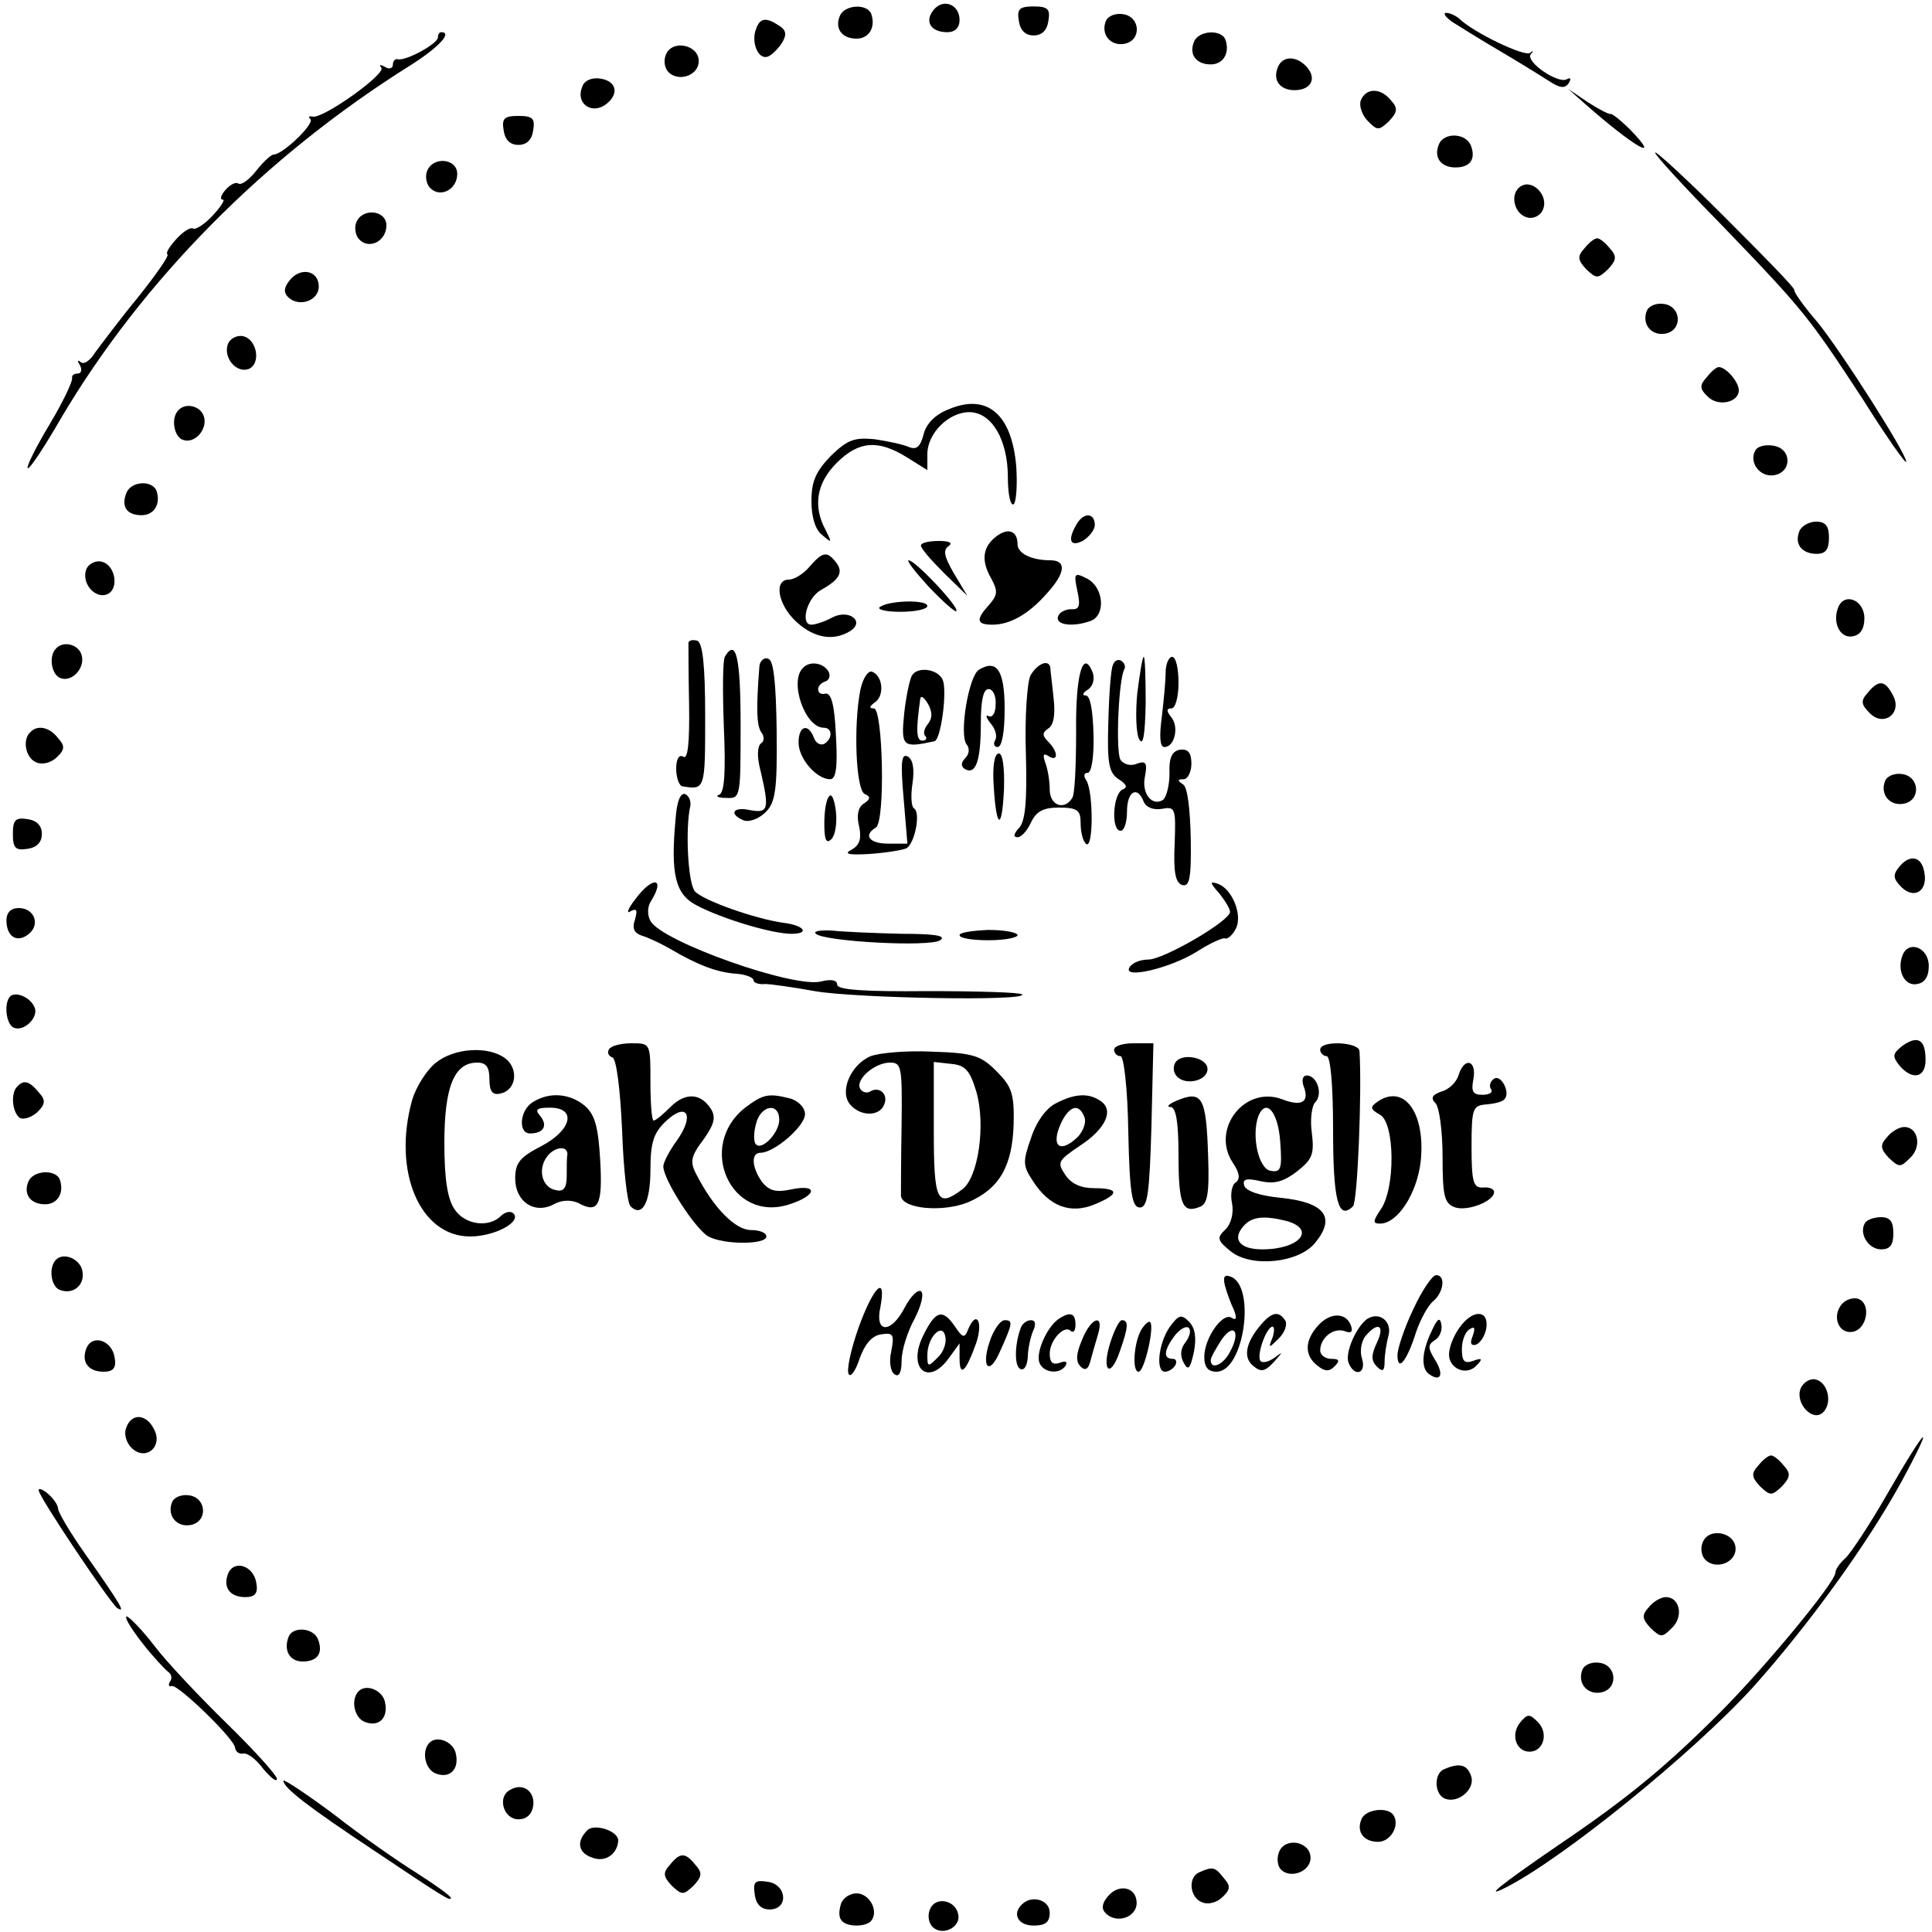 <?xml version="1.0" standalone="no"?>
<!DOCTYPE svg PUBLIC "-//W3C//DTD SVG 20010904//EN"
 "http://www.w3.org/TR/2001/REC-SVG-20010904/DTD/svg10.dtd">
<svg version="1.0" xmlns="http://www.w3.org/2000/svg"
 width="300pt" height="300pt" viewBox="0 0 300 300"
 preserveAspectRatio="xMidYMid meet">
<g transform="translate(0,300) scale(0.1,-0.1)"
fill="#000000" stroke="none">
<path d="M1450 2985 c-15 -18 -5 -35 21 -35 12 0 19 7 19 19 0 24 -25 34 -40
16z"/>
<path d="M1304 2975 c-8 -19 3 -35 26 -35 19 0 30 17 23 38 -6 17 -42 15 -49
-3z"/>
<path d="M1582 2968 c2 -15 10 -23 23 -23 13 0 21 8 23 23 3 18 -1 22 -23 22
-22 0 -26 -4 -23 -22z"/>
<path d="M1717 2967 c-8 -21 8 -39 29 -35 27 5 25 42 -2 46 -12 2 -24 -3 -27
-11z"/>
<path d="M2255 2966 c11 -7 43 -27 72 -44 29 -17 63 -38 77 -47 18 -12 26 -13
32 -4 4 7 3 9 -3 6 -13 -8 -65 27 -56 39 5 5 4 6 -1 2 -8 -7 -89 32 -110 53
-6 5 -15 9 -20 9 -6 0 -2 -6 9 -14z"/>
<path d="M1174 2955 c-8 -20 3 -48 18 -43 6 2 16 12 22 21 8 13 7 20 -4 27
-21 14 -30 12 -36 -5z"/>
<path d="M680 2942 c0 -10 -50 -37 -62 -34 -5 1 -8 -3 -8 -9 0 -5 -6 -7 -12
-3 -7 4 -10 4 -6 -1 9 -9 -92 -81 -107 -76 -5 1 -7 0 -3 -4 7 -7 -43 -55 -57
-55 -4 0 -16 -11 -27 -25 -11 -14 -23 -23 -28 -20 -4 3 -13 -2 -20 -10 -7 -8
-9 -15 -4 -15 4 0 -3 -11 -16 -25 -12 -13 -26 -22 -30 -20 -4 3 -16 -5 -26
-16 -11 -12 -17 -22 -14 -24 3 -2 -18 -32 -46 -67 -28 -34 -57 -73 -66 -85 -8
-13 -18 -20 -23 -15 -5 4 -5 1 -1 -5 4 -7 2 -13 -3 -13 -6 0 -10 -3 -9 -7 1
-5 -14 -37 -35 -72 -21 -35 -36 -65 -34 -68 3 -2 26 33 52 78 126 213 316 406
543 548 44 28 65 51 47 51 -3 0 -5 -4 -5 -8z"/>
<path d="M1854 2935 c-8 -19 3 -35 26 -35 19 0 30 17 23 38 -6 17 -42 15 -49
-3z"/>
<path d="M1034 2915 c-4 -9 -2 -21 4 -27 16 -16 47 -5 47 17 0 26 -42 34 -51
10z"/>
<path d="M1984 2895 c-8 -20 4 -35 26 -35 25 0 35 17 20 35 -16 19 -39 19 -46
0z"/>
<path d="M904 2865 c-10 -24 12 -42 34 -29 24 16 21 38 -6 42 -13 2 -25 -3
-28 -13z"/>
<path d="M2113 2844 c-3 -8 2 -23 11 -32 15 -15 17 -15 33 0 13 14 14 20 3 32
-16 20 -39 20 -47 0z"/>
<path d="M2462 2838 c75 -66 120 -92 70 -40 -15 15 -29 26 -31 25 -2 -1 -18 7
-35 18 l-31 21 27 -24z"/>
<path d="M782 2798 c2 -15 10 -23 23 -23 13 0 21 8 23 23 3 18 -1 22 -23 22
-22 0 -26 -4 -23 -22z"/>
<path d="M2234 2775 c-8 -20 4 -35 26 -35 23 0 32 13 24 34 -8 20 -43 21 -50
1z"/>
<path d="M2570 2763 c0 -4 46 -54 103 -112 128 -133 135 -142 219 -270 37 -59
68 -103 68 -98 0 13 -100 170 -138 217 -21 24 -37 47 -36 50 1 3 -48 53 -108
113 -59 59 -108 104 -108 100z"/>
<path d="M663 2734 c-3 -8 -1 -20 5 -26 16 -16 42 -2 42 22 0 24 -38 28 -47 4z"/>
<path d="M2362 2711 c-19 -11 -11 -45 11 -49 9 -2 20 4 23 13 9 21 -16 47 -34
36z"/>
<path d="M553 2654 c-3 -8 -1 -20 5 -26 16 -16 42 -2 42 22 0 24 -38 28 -47 4z"/>
<path d="M2460 2614 c-11 -12 -10 -18 3 -32 16 -15 18 -15 34 0 13 14 14 20 3
32 -7 9 -16 16 -20 16 -4 0 -13 -7 -20 -16z"/>
<path d="M450 2565 c-9 -11 -10 -19 -3 -26 17 -17 48 -6 48 16 0 25 -28 31
-45 10z"/>
<path d="M2557 2517 c-8 -21 8 -39 29 -35 27 5 25 42 -2 46 -12 2 -24 -3 -27
-11z"/>
<path d="M354 2466 c-8 -21 13 -46 32 -39 20 8 13 47 -9 51 -9 2 -20 -4 -23
-12z"/>
<path d="M2650 2414 c-11 -12 -11 -18 2 -30 16 -16 48 -9 48 10 0 13 -20 36
-31 36 -4 0 -12 -7 -19 -16z"/>
<path d="M1472 2364 c-20 -8 -34 -22 -38 -39 -5 -19 -11 -24 -23 -19 -9 4 -33
9 -53 12 -32 3 -42 -1 -68 -26 -23 -24 -30 -39 -30 -70 0 -25 6 -45 17 -53 15
-13 15 -12 5 8 -20 37 -14 73 17 104 34 34 64 37 109 9 l32 -20 0 25 c0 32 33
65 65 65 35 0 60 -43 60 -101 0 -26 4 -45 9 -42 4 3 6 30 4 59 -7 82 -46 114
-106 88z"/>
<path d="M277 2363 c-12 -12 -7 -41 7 -46 19 -7 40 18 32 38 -6 15 -28 20 -39
8z"/>
<path d="M2726 2301 c-11 -18 6 -42 28 -39 29 4 29 42 -1 46 -11 2 -24 -1 -27
-7z"/>
<path d="M196 2234 c-8 -21 1 -34 24 -34 19 0 30 17 23 38 -7 17 -40 15 -47
-4z"/>
<path d="M1673 2188 c-16 -26 -12 -38 8 -28 10 6 19 17 19 25 0 18 -16 20 -27
3z"/>
<path d="M2794 2175 c-8 -20 4 -35 27 -35 14 0 19 7 19 25 0 18 -5 25 -20 25
-11 0 -23 -7 -26 -15z"/>
<path d="M1547 2167 c-21 -16 -24 -37 -8 -65 11 -20 10 -26 -3 -41 -21 -23
-20 -31 5 -31 28 0 57 17 85 49 29 32 30 51 5 51 -30 0 -51 11 -51 25 0 21
-15 26 -33 12z"/>
<path d="M1430 2153 c0 -5 17 -24 36 -43 l36 -35 -21 35 c-15 26 -17 36 -8 42
7 5 1 8 -15 8 -16 0 -28 -3 -28 -7z"/>
<path d="M1257 2120 c-9 -11 -24 -20 -32 -20 -24 0 -17 -39 11 -65 28 -26 58
-31 84 -15 24 15 -2 35 -28 21 -11 -6 -26 -11 -32 -11 -18 0 -7 42 15 54 29
16 35 28 23 43 -14 18 -21 16 -41 -7z"/>
<path d="M134 2116 c-8 -21 13 -46 32 -39 20 8 13 47 -9 51 -9 2 -20 -4 -23
-12z"/>
<path d="M1442 2089 c22 -23 41 -40 43 -38 5 6 -64 79 -74 79 -4 0 10 -18 31
-41z"/>
<path d="M1673 2082 c5 -23 3 -29 -10 -28 -9 0 -18 -5 -20 -11 -5 -14 24 -17
51 -7 23 9 20 51 -5 65 -21 11 -22 9 -16 -19z"/>
<path d="M1367 2058 c-7 -4 7 -8 31 -8 23 0 42 4 42 9 0 10 -57 9 -73 -1z"/>
<path d="M2854 2056 c-9 -24 4 -48 23 -44 12 2 18 12 18 28 0 29 -32 41 -41
16z"/>
<path d="M1069 2002 c0 -4 0 -47 1 -95 1 -61 -2 -87 -9 -82 -7 4 -11 -4 -11
-19 0 -14 5 -27 10 -27 35 -6 35 -4 35 108 0 81 -4 114 -12 118 -7 2 -13 1
-14 -3z"/>
<path d="M87 1993 c-12 -12 -7 -41 7 -46 19 -7 40 18 32 38 -6 15 -28 20 -39
8z"/>
<path d="M1126 1981 c-4 -5 -4 -54 -2 -110 3 -70 1 -101 -7 -105 -7 -2 -2 -5
11 -5 22 -1 22 1 22 114 0 104 -7 134 -24 106z"/>
<path d="M1179 1963 c-5 -65 -4 -89 3 -100 5 -6 5 -14 0 -17 -6 -4 -7 -21 -1
-43 14 -60 12 -66 -16 -61 -27 6 -34 -6 -10 -16 9 -3 24 3 34 13 15 15 18 34
17 126 -1 77 -5 110 -13 112 -7 3 -14 -4 -14 -14z"/>
<path d="M1728 1967 c-3 -6 -6 -46 -7 -89 -2 -64 1 -78 16 -88 13 -8 14 -13 6
-16 -15 -7 -18 -64 -3 -64 6 0 10 14 10 30 0 31 16 41 26 15 4 -9 15 -13 28
-11 21 4 22 1 20 -54 -2 -43 1 -60 11 -64 12 -4 15 9 14 72 -1 46 -5 80 -12
84 -9 6 -9 8 1 8 6 0 12 11 12 24 0 17 -5 23 -17 22 -13 -2 -18 -12 -17 -37 0
-19 -5 -37 -10 -41 -17 -11 -34 10 -28 37 4 21 1 24 -13 19 -9 -4 -20 -1 -25
6 -8 12 -3 127 6 141 2 4 0 10 -5 13 -5 3 -11 0 -13 -7z"/>
<path d="M1766 1924 c-3 -30 -2 -63 3 -72 6 -11 9 6 10 56 0 40 -1 72 -3 72
-2 0 -6 -25 -10 -56z"/>
<path d="M1810 1956 c0 -13 -3 -44 -6 -70 -4 -29 -3 -46 4 -46 16 0 23 31 11
46 -8 10 -8 14 0 14 6 0 11 17 11 40 0 22 -4 40 -10 40 -5 0 -10 -11 -10 -24z"/>
<path d="M1247 1963 c-22 -21 3 -93 32 -93 14 0 14 -17 1 -25 -6 -3 -13 1 -16
9 -9 24 -24 19 -24 -7 0 -25 28 -57 49 -57 9 0 12 18 9 68 -2 46 -7 66 -16 65
-15 -4 -16 14 0 19 6 2 8 10 4 16 -8 13 -29 16 -39 5z"/>
<path d="M1520 1960 c-16 -10 -31 -101 -19 -116 5 -6 4 -15 -2 -21 -7 -7 -7
-13 -1 -17 17 -10 25 12 25 70 0 37 4 54 12 54 7 0 12 -11 11 -24 0 -13 -5
-21 -11 -18 -5 3 -4 -2 3 -11 8 -9 11 -21 7 -27 -3 -5 -1 -10 4 -10 7 0 11 24
11 59 0 60 -12 78 -40 61z"/>
<path d="M1600 1951 c-5 -11 -9 -65 -7 -122 2 -75 -1 -105 -11 -115 -8 -9 -9
-14 -2 -14 6 0 15 10 21 23 8 17 19 23 43 23 29 0 34 -4 34 -24 0 -13 3 -27 8
-32 12 -12 12 80 1 98 -5 7 -4 12 2 12 6 0 10 26 9 60 -1 37 -5 60 -12 60 -6
0 -5 4 3 9 8 5 11 16 8 26 -15 39 -27 -2 -26 -90 0 -52 -2 -99 -6 -104 -12
-20 -35 -12 -35 13 0 13 -3 32 -7 42 -4 12 -3 15 5 10 16 -10 15 7 0 22 -10
10 -10 14 0 21 8 5 11 21 8 47 -2 21 -5 42 -5 47 -2 14 -20 7 -31 -12z"/>
<path d="M1336 1929 c-11 -56 -7 -157 7 -162 9 -4 9 -8 -2 -15 -9 -6 -11 -19
-7 -35 4 -19 1 -29 -11 -36 -14 -7 -6 -9 28 -7 26 2 51 6 57 9 13 9 22 56 11
62 -4 3 -5 20 -2 39 3 21 1 36 -7 41 -10 6 -12 -7 -7 -63 l6 -72 -30 0 c-29 0
-39 13 -19 25 15 9 11 185 -3 185 -8 0 -7 3 1 9 16 10 13 42 -4 48 -6 2 -14
-10 -18 -28z"/>
<path d="M1416 1951 c-3 -5 -9 -31 -12 -59 -5 -51 -3 -54 47 -43 10 2 20 77
13 95 -7 17 -39 22 -48 7z m25 -75 c-6 -7 -8 -16 -4 -19 3 -4 1 -7 -5 -7 -9 0
-10 15 -3 65 1 6 6 2 12 -8 7 -13 7 -22 0 -31z"/>
<path d="M2900 1924 c-11 -12 -10 -18 3 -31 22 -23 52 0 36 28 -12 23 -22 24
-39 3z"/>
<path d="M47 1863 c-13 -12 -7 -41 10 -47 9 -4 23 0 31 8 13 12 13 18 2 30
-13 17 -32 21 -43 9z"/>
<path d="M1543 1780 c4 -68 13 -71 16 -5 1 33 -2 55 -8 55 -7 0 -10 -20 -8
-50z"/>
<path d="M2927 1787 c-8 -21 8 -39 29 -35 27 5 25 42 -2 46 -12 2 -24 -3 -27
-11z"/>
<path d="M1049 1728 c-8 -87 0 -117 33 -134 40 -21 117 -44 147 -44 29 0 20
13 -12 17 -44 6 -126 35 -138 49 -11 13 -15 99 -7 133 1 7 -2 15 -8 18 -8 2
-13 -12 -15 -39z"/>
<path d="M1288 1764 c-5 -4 -8 -23 -8 -43 0 -25 3 -32 11 -24 6 6 9 25 7 43
-2 17 -6 28 -10 24z"/>
<path d="M20 1705 c0 -22 4 -26 23 -23 14 2 22 10 22 23 0 13 -8 21 -22 23
-19 3 -23 -1 -23 -23z"/>
<path d="M2950 1655 c-11 -13 -11 -19 3 -33 20 -19 41 -5 35 24 -4 24 -22 28
-38 9z"/>
<path d="M986 1603 c-11 -14 -14 -23 -7 -18 10 5 11 2 7 -13 -5 -14 -1 -21 11
-25 10 -3 29 -12 43 -20 44 -26 74 -37 103 -39 15 -1 27 -6 27 -10 0 -4 8 -7
18 -6 9 0 44 -5 77 -11 62 -11 333 -16 322 -5 -3 3 -69 5 -146 5 -100 -1 -141
2 -141 10 0 7 -9 9 -25 5 -42 -11 -248 62 -265 94 -5 9 -5 22 1 31 23 37 2 39
-25 2z"/>
<path d="M1893 1613 c9 -11 17 -24 17 -29 0 -14 -103 -74 -127 -74 -12 0 -25
-5 -29 -12 -12 -19 62 -2 104 24 20 13 40 22 44 21 4 -2 12 5 17 15 11 21 -6
63 -29 70 -12 4 -11 1 3 -15z"/>
<path d="M10 1571 c0 -26 17 -36 35 -21 18 15 8 40 -16 40 -12 0 -19 -7 -19
-19z"/>
<path d="M1267 1550 c13 -12 176 -21 193 -10 10 7 -8 10 -60 10 -41 1 -90 3
-108 5 -19 1 -30 -1 -25 -5z"/>
<path d="M1490 1548 c0 -5 20 -8 45 -8 25 0 45 4 45 8 0 4 -20 8 -45 8 -25 -1
-45 -4 -45 -8z"/>
<path d="M2954 1516 c-9 -24 4 -48 23 -44 12 2 18 12 18 28 0 29 -32 41 -41
16z"/>
<path d="M16 1453 c-10 -10 -7 -41 4 -48 15 -9 40 14 34 30 -6 16 -29 26 -38
18z"/>
<path d="M2954 1376 c-15 -12 -16 -16 -5 -30 20 -24 41 -20 41 8 0 32 -12 39
-36 22z"/>
<path d="M946 1371 c-4 -5 -1 -11 5 -13 6 -2 12 -47 15 -113 2 -60 8 -113 13
-118 18 -18 31 5 31 57 0 42 5 57 24 75 33 31 45 9 17 -30 -11 -15 -21 -34
-21 -40 0 -21 50 -98 70 -109 24 -13 90 -13 90 0 0 6 -11 10 -24 10 -24 0 -58
34 -85 87 -10 19 -8 28 11 53 17 24 20 35 12 48 -16 25 -40 26 -63 3 -12 -12
-23 -21 -26 -21 -3 0 -5 27 -5 60 0 60 0 60 -29 60 -17 0 -32 -4 -35 -9z"/>
<path d="M1730 1370 c0 -5 4 -10 10 -10 5 0 11 -50 12 -117 2 -97 6 -118 18
-118 12 0 15 22 18 128 l3 127 -31 0 c-16 0 -30 -4 -30 -10z"/>
<path d="M2050 1370 c0 -5 5 -10 10 -10 6 0 10 -45 10 -114 0 -110 8 -142 31
-119 7 7 14 179 10 241 -1 14 -61 17 -61 2z"/>
<path d="M677 1350 c-15 -12 -31 -38 -37 -58 -31 -111 12 -212 90 -212 38 0
81 23 67 36 -4 4 -13 2 -19 -4 -19 -19 -56 -14 -72 10 -11 16 -16 46 -16 103
0 87 15 125 51 125 14 0 19 -7 19 -26 0 -19 5 -25 17 -22 25 5 29 39 7 55 -26
19 -78 16 -107 -7z"/>
<path d="M1352 1360 c-31 -13 -49 -55 -32 -75 16 -19 46 -19 53 0 7 16 -8 29
-22 20 -5 -3 -12 -1 -15 4 -9 14 22 41 46 41 18 0 19 -6 18 -97 -1 -54 -1
-103 -1 -110 2 -20 64 -26 104 -10 49 21 69 56 71 122 1 47 -3 58 -27 82 -24
24 -36 28 -100 30 -39 2 -82 -2 -95 -7z m164 -55 c15 -52 3 -134 -22 -152 -39
-29 -44 -19 -44 93 l0 105 27 -3 c22 -2 29 -10 39 -43z"/>
<path d="M1825 1350 c-4 -7 -3 -16 3 -22 14 -14 47 -6 47 12 0 18 -40 26 -50
10z"/>
<path d="M2265 1331 c-3 -11 -15 -23 -27 -26 -14 -5 -17 -10 -9 -18 6 -6 11
-44 11 -83 0 -63 3 -73 20 -79 20 -6 60 10 60 24 0 5 -8 8 -17 7 -15 -1 -18 8
-18 63 0 60 2 64 22 66 13 1 26 4 29 8 10 10 -5 39 -16 32 -6 -4 -8 -11 -5
-16 4 -5 -2 -9 -13 -9 -15 0 -18 5 -14 25 5 29 -14 34 -23 6z"/>
<path d="M2024 1314 c10 -25 -2 -33 -33 -21 -58 22 -111 -46 -77 -98 11 -16
12 -26 5 -31 -6 -3 -9 -18 -6 -32 3 -15 -1 -32 -10 -41 -14 -13 -13 -17 8 -34
32 -26 106 -18 131 13 33 40 15 63 -53 70 -31 3 -54 10 -57 19 -3 10 3 12 25
7 22 -5 36 -1 57 15 24 19 27 27 23 60 -3 20 0 42 5 47 13 13 3 42 -13 42 -6
0 -8 -7 -5 -16z m-36 -88 c3 -41 1 -47 -15 -44 -19 3 -30 55 -19 85 12 29 31
6 34 -41z m10 -122 c46 -13 20 -44 -38 -44 -34 0 -47 15 -30 35 13 16 32 18
68 9z"/>
<path d="M27 1313 c-11 -10 -8 -41 4 -49 6 -3 18 1 27 9 13 13 13 19 2 31 -14
17 -23 20 -33 9z"/>
<path d="M828 1289 c-21 -12 -24 -49 -5 -49 21 0 28 12 16 27 -9 10 -6 13 15
13 42 0 34 -35 -14 -60 -33 -17 -40 -26 -40 -50 0 -36 30 -56 60 -40 12 7 27
7 38 2 31 -17 38 -4 34 66 -3 52 -8 71 -24 85 -23 19 -54 22 -80 6z m53 -82
c-1 -4 -1 -19 -1 -33 0 -19 -5 -25 -17 -22 -22 4 -29 34 -12 54 12 14 31 15
30 1z"/>
<path d="M1157 1280 c-76 -60 -22 -180 69 -150 43 14 45 32 2 23 -23 -5 -34
-2 -45 12 -16 23 -17 45 -2 45 21 0 69 41 69 60 0 10 -10 20 -22 24 -35 9 -43
7 -71 -14z m53 -19 c0 -20 -27 -48 -36 -38 -4 3 -4 18 0 32 7 29 36 34 36 6z"/>
<path d="M1640 1287 c-15 -7 -31 -29 -39 -54 -13 -37 -13 -43 3 -67 25 -39 58
-52 96 -36 39 16 38 25 -1 25 -21 0 -36 7 -45 21 -13 19 -11 22 23 45 40 26
54 56 31 70 -18 12 -39 11 -68 -4z m44 -22 c3 -8 -2 -21 -10 -30 -30 -29 -44
-13 -24 26 13 23 26 25 34 4z"/>
<path d="M1825 1290 c-11 -5 -14 -9 -7 -9 8 -1 12 -23 12 -75 0 -76 6 -91 33
-80 12 4 15 21 13 78 -3 94 -9 104 -51 86z"/>
<path d="M2140 1290 c-13 -9 -13 -12 3 -21 23 -13 24 -114 1 -147 -12 -18 -13
-22 -1 -22 27 0 57 46 63 96 8 75 -25 121 -66 94z"/>
<path d="M2930 1234 c-11 -12 -10 -18 3 -32 16 -15 18 -15 33 0 19 18 12 48
-9 48 -8 0 -20 -7 -27 -16z"/>
<path d="M44 1165 c-8 -19 3 -35 26 -35 19 0 30 17 23 38 -6 17 -42 15 -49 -3z"/>
<path d="M2896 1101 c-10 -16 5 -41 25 -41 14 0 19 7 19 25 0 18 -5 25 -19 25
-11 0 -22 -4 -25 -9z"/>
<path d="M87 1044 c-12 -12 -8 -42 6 -47 21 -8 39 8 35 29 -3 19 -29 30 -41
18z"/>
<path d="M1902 1004 c3 -11 9 -28 14 -38 5 -13 4 -17 -4 -12 -14 8 -42 -32
-42 -61 0 -16 6 -23 19 -23 43 0 62 135 21 148 -9 3 -11 -1 -8 -14z m8 -103
c-10 -20 -30 -29 -30 -13 0 4 8 18 17 32 19 27 30 12 13 -19z"/>
<path d="M2195 968 c-14 -29 -25 -62 -25 -72 0 -28 15 -9 29 36 7 20 19 42 27
48 16 14 19 40 4 40 -6 0 -22 -24 -35 -52z"/>
<path d="M1333 938 c-12 -34 -19 -67 -15 -72 3 -5 11 6 17 25 8 22 19 35 33
37 19 3 21 0 16 -26 -4 -17 -1 -32 5 -36 7 -5 11 3 11 21 0 16 9 45 20 65 11
21 15 40 10 43 -5 3 -16 -8 -25 -25 -21 -41 -47 -41 -38 0 10 53 -11 32 -34
-32z"/>
<path d="M2860 975 c-16 -19 -5 -47 17 -43 22 4 29 43 9 51 -8 3 -20 -1 -26
-8z"/>
<path d="M1435 929 c-28 -53 6 -84 39 -37 l16 22 0 -23 c0 -31 10 -21 26 24
11 33 0 52 -13 20 -5 -13 -8 -13 -20 5 -19 28 -30 25 -48 -11z m21 -37 c-15
-15 -16 -15 -16 4 0 28 24 52 28 28 2 -9 -3 -24 -12 -32z"/>
<path d="M1644 952 c-18 -12 -36 -52 -30 -68 6 -16 32 -19 41 -4 3 6 -1 7 -9
4 -11 -4 -16 0 -16 14 0 21 23 46 33 35 4 -3 7 1 7 10 0 18 -8 21 -26 9z"/>
<path d="M1816 939 c-17 -25 -22 -69 -7 -69 6 0 13 5 16 10 3 6 1 10 -4 10
-15 0 -14 13 3 36 8 10 18 16 22 12 4 -4 1 -14 -5 -22 -8 -10 -9 -21 -3 -32 7
-13 10 -10 16 17 4 22 2 37 -8 47 -12 12 -16 10 -30 -9z"/>
<path d="M1958 943 c-24 -28 -28 -51 -12 -64 12 -10 18 -9 32 6 15 17 15 17 0
6 -9 -6 -18 -8 -21 -4 -6 10 10 53 19 53 3 0 3 -8 0 -17 -7 -17 -6 -17 10 -1
9 9 13 21 10 27 -10 16 -21 14 -38 -6z"/>
<path d="M2047 942 c-21 -23 -22 -46 -2 -62 12 -10 19 -10 27 -2 9 9 8 12 -5
12 -9 0 -17 6 -17 13 0 20 21 36 38 30 10 -4 13 -1 10 8 -7 21 -32 22 -51 1z"/>
<path d="M2123 952 c-17 -12 -35 -53 -29 -68 9 -23 28 -17 21 6 -4 12 -1 27 5
35 20 24 31 17 18 -10 -9 -19 -9 -28 0 -37 9 -9 12 -7 12 8 0 10 3 29 6 40 6
22 -14 38 -33 26z"/>
<path d="M2223 933 c-16 -33 -17 -60 -2 -68 17 -11 21 2 7 24 -11 18 -11 23 0
30 8 5 12 16 10 25 -2 11 -6 9 -15 -11z"/>
<path d="M2266 938 c-9 -12 -16 -31 -16 -41 0 -23 28 -34 43 -17 10 10 8 12
-5 7 -14 -5 -18 -1 -18 18 0 13 5 27 12 31 8 5 9 2 5 -10 -5 -12 -3 -16 5 -14
7 3 14 14 16 26 4 29 -22 29 -42 0z"/>
<path d="M1539 923 c-17 -44 -4 -63 14 -21 20 44 20 48 7 48 -6 0 -15 -12 -21
-27z"/>
<path d="M1585 938 c-10 -27 -10 -61 0 -64 6 -2 10 6 11 19 0 12 4 30 8 40 5
10 4 17 -3 17 -7 0 -14 -6 -16 -12z"/>
<path d="M1680 919 c-9 -21 -10 -33 -2 -41 7 -7 12 -4 15 8 3 11 8 29 12 42
10 33 -11 27 -25 -9z"/>
<path d="M1724 915 c-14 -44 0 -57 15 -13 13 37 14 48 3 48 -4 0 -12 -16 -18
-35z"/>
<path d="M1774 938 c-13 -18 -17 -68 -6 -68 9 0 25 70 18 77 -2 2 -7 -2 -12
-9z"/>
<path d="M134 906 c-8 -21 3 -36 27 -36 15 0 20 6 17 22 -4 27 -35 37 -44 14z"/>
<path d="M2796 844 c-9 -23 19 -53 35 -37 15 15 7 47 -12 51 -9 2 -19 -5 -23
-14z"/>
<path d="M196 783 c-4 -9 0 -23 8 -31 22 -22 50 2 35 29 -12 24 -35 25 -43 2z"/>
<path d="M2931 681 c-28 -49 -58 -94 -66 -101 -8 -7 -15 -17 -15 -22 0 -15
-110 -148 -180 -218 -82 -82 -142 -132 -250 -205 -92 -63 -119 -85 -80 -65 89
46 288 207 382 310 86 96 178 223 231 320 54 100 39 87 -22 -19z"/>
<path d="M2730 724 c-11 -12 -10 -18 3 -32 16 -15 18 -15 34 0 13 14 14 20 3
32 -7 9 -16 16 -20 16 -4 0 -13 -7 -20 -16z"/>
<path d="M60 686 c0 -10 111 -175 122 -183 13 -8 8 2 -49 83 -24 34 -43 66
-43 72 0 5 -7 15 -15 22 -8 7 -15 10 -15 6z"/>
<path d="M267 667 c-8 -21 8 -39 29 -35 27 5 25 42 -2 46 -12 2 -24 -3 -27
-11z"/>
<path d="M2644 605 c-4 -9 -2 -21 4 -27 16 -16 47 -5 47 17 0 26 -42 34 -51
10z"/>
<path d="M354 556 c-8 -21 3 -36 27 -36 15 0 20 6 17 22 -4 27 -35 37 -44 14z"/>
<path d="M2560 504 c-11 -12 -10 -18 3 -32 16 -15 18 -15 33 0 19 18 12 48 -9
48 -8 0 -20 -7 -27 -16z"/>
<path d="M220 450 c17 -22 36 -42 41 -46 5 -3 7 -10 3 -15 -3 -5 -2 -9 3 -7
10 2 98 -83 98 -96 1 -6 6 -10 12 -9 7 2 21 -9 32 -24 12 -14 21 -21 21 -15 0
5 -35 44 -77 85 -43 42 -94 96 -113 121 -19 25 -39 45 -43 46 -5 0 6 -18 23
-40z"/>
<path d="M448 458 c-8 -21 2 -38 22 -38 23 0 32 13 24 34 -7 19 -40 21 -46 4z"/>
<path d="M2457 407 c-8 -21 8 -39 29 -35 27 5 25 42 -2 46 -12 2 -24 -3 -27
-11z"/>
<path d="M557 374 c-13 -13 -7 -42 10 -48 21 -8 36 6 31 30 -3 19 -29 30 -41
18z"/>
<path d="M2361 326 c-16 -19 -7 -46 14 -46 22 0 30 29 13 46 -13 13 -16 13
-27 0z"/>
<path d="M667 294 c-13 -13 -7 -42 10 -48 21 -8 36 6 31 30 -3 19 -29 30 -41
18z"/>
<path d="M2243 253 c-17 -6 -16 -40 1 -46 21 -8 48 16 40 36 -6 17 -18 20 -41
10z"/>
<path d="M440 235 c0 -11 39 -41 140 -108 109 -73 120 -80 120 -74 0 3 -24 20
-52 38 -29 18 -88 59 -130 92 -43 32 -78 55 -78 52z"/>
<path d="M791 220 c-19 -11 -9 -45 14 -45 13 0 21 8 23 21 3 23 -17 37 -37 24z"/>
<path d="M2114 175 c-8 -19 3 -35 26 -35 19 0 34 25 24 41 -8 14 -44 10 -50
-6z"/>
<path d="M912 158 c-18 -18 -14 -36 9 -43 20 -7 38 7 39 27 0 15 -37 27 -48
16z"/>
<path d="M1986 124 c-4 -10 -2 -22 3 -27 15 -15 46 -3 46 18 0 26 -40 33 -49
9z"/>
<path d="M1040 104 c-11 -12 -10 -18 3 -32 16 -15 18 -15 34 0 13 14 14 20 3
32 -16 20 -24 20 -40 0z"/>
<path d="M1863 93 c-19 -7 -16 -40 4 -47 9 -4 23 0 31 8 13 12 13 18 2 30 -13
17 -17 18 -37 9z"/>
<path d="M1172 58 c2 -15 10 -23 23 -23 30 0 27 39 -3 43 -20 3 -23 0 -20 -20z"/>
<path d="M1720 55 c-9 -11 -10 -19 -3 -26 17 -17 48 -6 48 16 0 25 -28 31 -45
10z"/>
<path d="M1306 44 c-3 -9 -4 -20 0 -25 7 -12 41 -12 48 0 10 16 -5 41 -24 41
-10 0 -21 -7 -24 -16z"/>
<path d="M1444 35 c-4 -9 -2 -21 4 -27 15 -15 44 -1 40 19 -4 23 -36 29 -44 8z"/>
<path d="M1587 43 c-16 -15 -6 -33 18 -33 18 0 25 5 25 20 0 20 -28 28 -43 13z"/>
</g>
</svg>
